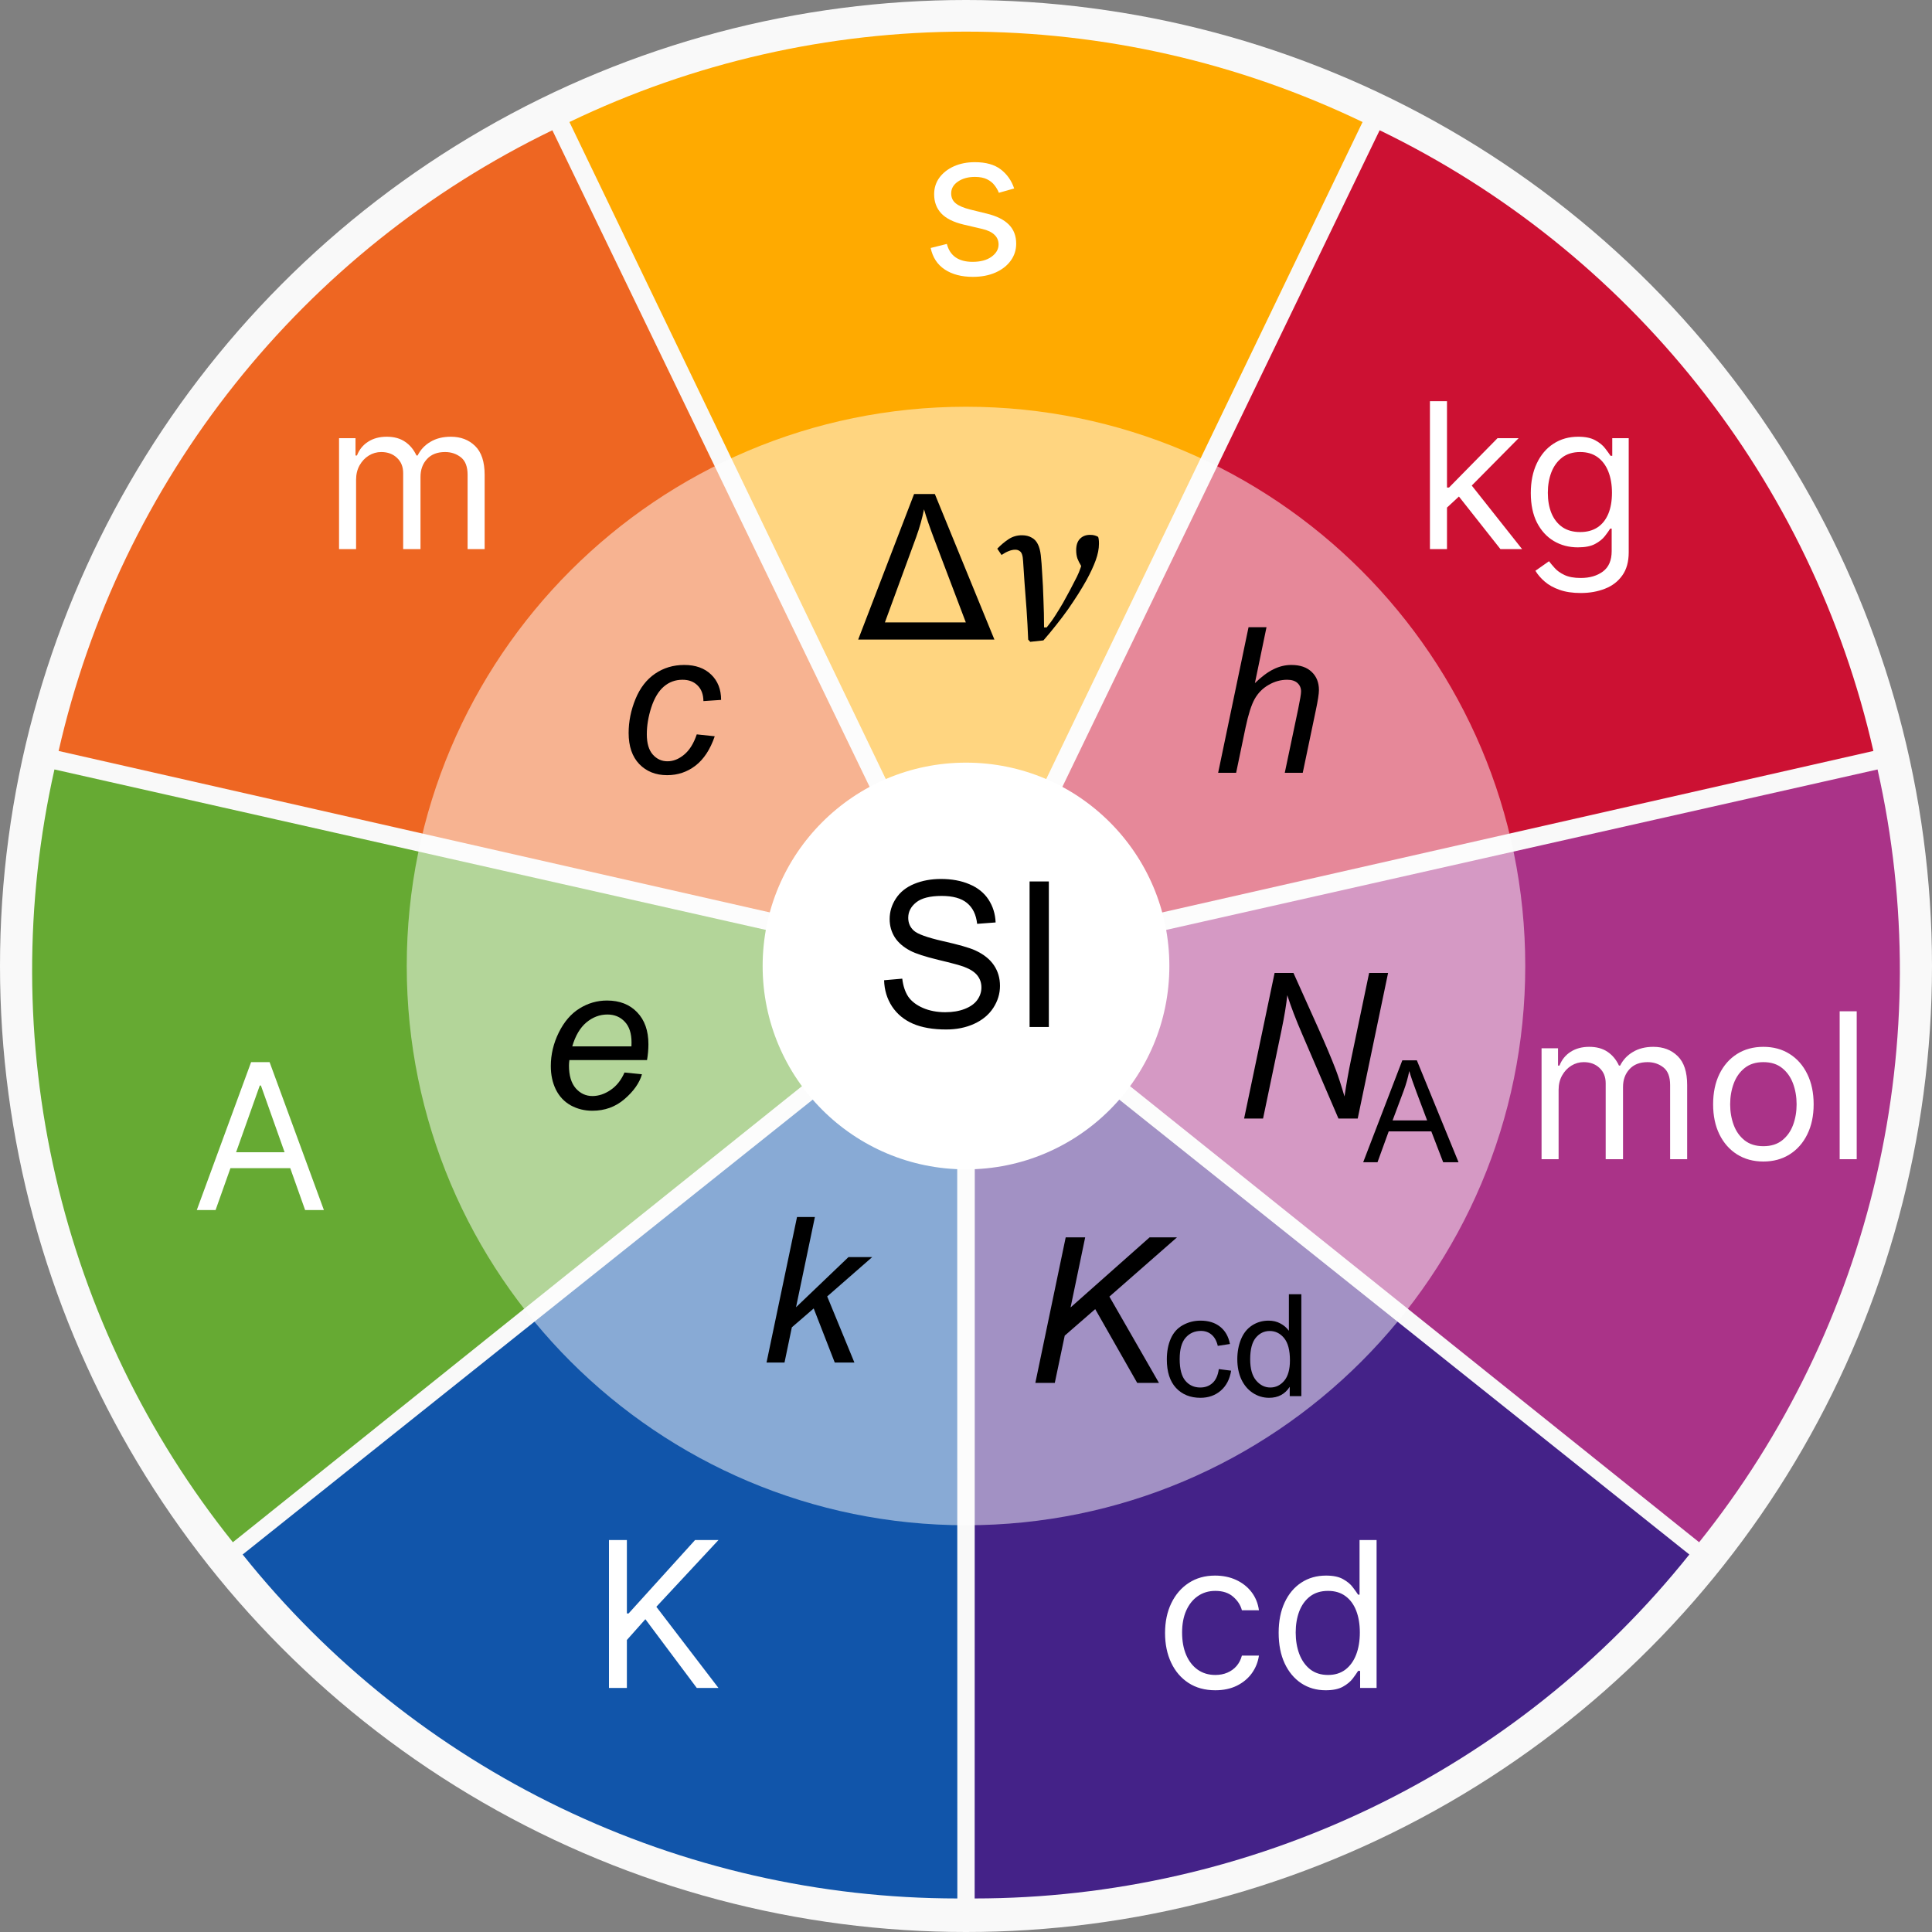 <svg width="100" height="100" viewBox="0 0 100 100" fill="none" xmlns="http://www.w3.org/2000/svg">
<rect x="0" y="0" width="100" height="100" fill="#808080" stroke="none"/>
<g clip-path="url(#clip0_168_678)">
<circle cx="50" cy="50" r="50" fill="#F9F9F9"/>
<path d="M50 48.947L70.526 6.316C64.122 3.236 57.106 1.637 50 1.637C42.894 1.637 35.878 3.236 29.474 6.316" fill="#FFAA00"/>
<path d="M50.824 49.345L96.966 38.87C95.389 31.941 92.273 25.455 87.849 19.894C83.425 14.332 77.807 9.837 71.41 6.742" fill="#CC1133"/>
<path d="M51.026 50.237L87.947 79.827C92.388 74.279 95.525 67.803 97.123 60.879C98.722 53.955 98.742 46.76 97.182 39.827" fill="#AA3388"/>
<path d="M50.456 50.949L50.448 98.264C57.555 98.262 64.57 96.66 70.973 93.578C77.376 90.497 83.004 86.014 87.44 80.461" fill="#442288"/>
<path d="M49.544 50.949L12.56 80.461C16.996 86.014 22.624 90.497 29.027 93.578C35.431 96.66 42.445 98.262 49.552 98.264" fill="#1155AA"/>
<path d="M48.974 50.237L2.818 39.827C1.258 46.76 1.278 53.955 2.877 60.879C4.476 67.803 7.612 74.279 12.053 79.827" fill="#66AA33"/>
<path d="M49.176 49.345L28.59 6.742C22.193 9.837 16.575 14.332 12.151 19.894C7.727 25.455 4.611 31.941 3.034 38.87" fill="#EE6622"/>
<path opacity="0.5" d="M50 78.947C65.987 78.947 78.947 65.987 78.947 50C78.947 34.013 65.987 21.053 50 21.053C34.013 21.053 21.053 34.013 21.053 50C21.053 65.987 34.013 78.947 50 78.947Z" fill="white"/>
<path d="M50 60.526C55.813 60.526 60.526 55.813 60.526 50C60.526 44.187 55.813 39.474 50 39.474C44.187 39.474 39.474 44.187 39.474 50C39.474 55.813 44.187 60.526 50 60.526Z" fill="white"/>
<path d="M52.493 9.755L51.701 9.979C51.651 9.847 51.577 9.719 51.48 9.594C51.385 9.467 51.256 9.362 51.091 9.28C50.927 9.198 50.716 9.157 50.459 9.157C50.108 9.157 49.815 9.238 49.581 9.4C49.349 9.559 49.233 9.762 49.233 10.009C49.233 10.228 49.313 10.401 49.473 10.528C49.632 10.656 49.881 10.761 50.22 10.846L51.073 11.056C51.586 11.18 51.968 11.371 52.22 11.627C52.472 11.882 52.598 12.209 52.598 12.611C52.598 12.94 52.503 13.234 52.314 13.493C52.127 13.752 51.865 13.956 51.529 14.106C51.192 14.255 50.801 14.33 50.355 14.33C49.769 14.33 49.285 14.203 48.901 13.949C48.517 13.695 48.274 13.323 48.172 12.835L49.009 12.626C49.089 12.935 49.24 13.166 49.462 13.321C49.686 13.475 49.979 13.553 50.34 13.553C50.751 13.553 51.078 13.465 51.319 13.291C51.563 13.114 51.686 12.902 51.686 12.655C51.686 12.456 51.616 12.289 51.476 12.155C51.337 12.018 51.122 11.915 50.833 11.848L49.876 11.624C49.351 11.499 48.964 11.306 48.718 11.044C48.473 10.78 48.351 10.45 48.351 10.054C48.351 9.73 48.442 9.443 48.624 9.194C48.809 8.945 49.059 8.749 49.376 8.607C49.694 8.465 50.056 8.394 50.459 8.394C51.028 8.394 51.474 8.519 51.798 8.768C52.124 9.017 52.356 9.346 52.493 9.755Z" fill="white"/>
<path d="M74.836 26.328L74.821 25.236H75L77.512 22.68H78.604L75.927 25.386H75.853L74.836 26.328ZM74.013 28.421V20.766H74.896V28.421H74.013ZM77.662 28.421L75.419 25.58L76.047 24.967L78.783 28.421H77.662ZM81.82 30.694C81.394 30.694 81.028 30.639 80.721 30.529C80.415 30.422 80.159 30.28 79.955 30.103C79.753 29.929 79.592 29.742 79.473 29.543L80.176 29.049C80.255 29.154 80.356 29.273 80.478 29.408C80.6 29.545 80.767 29.663 80.979 29.763C81.194 29.865 81.474 29.916 81.82 29.916C82.284 29.916 82.666 29.804 82.968 29.58C83.269 29.356 83.42 29.004 83.42 28.526V27.36H83.345C83.281 27.464 83.188 27.594 83.069 27.748C82.952 27.9 82.782 28.036 82.56 28.156C82.341 28.273 82.045 28.331 81.671 28.331C81.207 28.331 80.791 28.222 80.422 28.002C80.056 27.783 79.766 27.464 79.551 27.046C79.34 26.627 79.234 26.118 79.234 25.52C79.234 24.932 79.337 24.42 79.544 23.984C79.751 23.545 80.038 23.206 80.407 22.967C80.776 22.726 81.202 22.605 81.686 22.605C82.06 22.605 82.356 22.667 82.575 22.792C82.797 22.914 82.967 23.053 83.084 23.21C83.203 23.365 83.296 23.492 83.36 23.591H83.45V22.68H84.302V28.586C84.302 29.079 84.19 29.48 83.966 29.789C83.744 30.101 83.445 30.329 83.069 30.473C82.695 30.62 82.279 30.694 81.82 30.694ZM81.79 27.539C82.144 27.539 82.443 27.458 82.688 27.296C82.932 27.134 83.117 26.901 83.245 26.597C83.372 26.293 83.435 25.929 83.435 25.505C83.435 25.092 83.373 24.727 83.248 24.41C83.124 24.094 82.939 23.846 82.695 23.666C82.451 23.487 82.149 23.397 81.79 23.397C81.417 23.397 81.105 23.492 80.856 23.681C80.609 23.871 80.424 24.125 80.299 24.444C80.177 24.763 80.116 25.117 80.116 25.505C80.116 25.904 80.178 26.257 80.303 26.563C80.43 26.867 80.617 27.107 80.863 27.281C81.113 27.453 81.422 27.539 81.79 27.539Z" fill="white"/>
<path d="M79.791 60V54.258H80.643V55.156H80.718C80.838 54.849 81.031 54.611 81.297 54.441C81.564 54.27 81.884 54.184 82.258 54.184C82.637 54.184 82.952 54.27 83.204 54.441C83.458 54.611 83.656 54.849 83.798 55.156H83.858C84.005 54.859 84.225 54.623 84.52 54.449C84.814 54.272 85.166 54.184 85.578 54.184C86.091 54.184 86.511 54.344 86.837 54.666C87.164 54.985 87.327 55.482 87.327 56.157V60H86.445V56.157C86.445 55.734 86.329 55.431 86.097 55.249C85.865 55.067 85.592 54.976 85.278 54.976C84.875 54.976 84.562 55.098 84.34 55.342C84.118 55.584 84.007 55.891 84.007 56.262V60H83.11V56.068C83.11 55.741 83.004 55.478 82.793 55.279C82.581 55.077 82.308 54.976 81.974 54.976C81.745 54.976 81.53 55.037 81.331 55.159C81.134 55.281 80.975 55.451 80.853 55.668C80.733 55.882 80.673 56.13 80.673 56.411V60H79.791ZM91.272 60.12C90.754 60.12 90.299 59.996 89.908 59.75C89.519 59.503 89.215 59.158 88.996 58.714C88.779 58.27 88.671 57.752 88.671 57.159C88.671 56.561 88.779 56.039 88.996 55.593C89.215 55.147 89.519 54.8 89.908 54.554C90.299 54.307 90.754 54.184 91.272 54.184C91.791 54.184 92.244 54.307 92.633 54.554C93.024 54.8 93.328 55.147 93.545 55.593C93.764 56.039 93.874 56.561 93.874 57.159C93.874 57.752 93.764 58.27 93.545 58.714C93.328 59.158 93.024 59.503 92.633 59.75C92.244 59.996 91.791 60.12 91.272 60.12ZM91.272 59.327C91.666 59.327 91.99 59.226 92.244 59.024C92.498 58.822 92.687 58.557 92.809 58.228C92.931 57.899 92.992 57.543 92.992 57.159C92.992 56.775 92.931 56.418 92.809 56.086C92.687 55.755 92.498 55.487 92.244 55.283C91.99 55.078 91.666 54.976 91.272 54.976C90.879 54.976 90.555 55.078 90.3 55.283C90.046 55.487 89.858 55.755 89.736 56.086C89.614 56.418 89.553 56.775 89.553 57.159C89.553 57.543 89.614 57.899 89.736 58.228C89.858 58.557 90.046 58.822 90.3 59.024C90.555 59.226 90.879 59.327 91.272 59.327ZM96.103 52.344V60H95.221V52.344H96.103Z" fill="white"/>
<path d="M62.905 87.488C62.367 87.488 61.903 87.361 61.514 87.107C61.126 86.853 60.826 86.502 60.617 86.056C60.408 85.61 60.303 85.101 60.303 84.528C60.303 83.944 60.41 83.43 60.625 82.984C60.841 82.535 61.143 82.185 61.529 81.933C61.918 81.679 62.371 81.552 62.89 81.552C63.294 81.552 63.657 81.627 63.981 81.776C64.305 81.926 64.571 82.135 64.778 82.404C64.984 82.673 65.113 82.987 65.162 83.346H64.28C64.213 83.085 64.064 82.853 63.832 82.651C63.602 82.447 63.294 82.344 62.905 82.344C62.561 82.344 62.259 82.434 62 82.614C61.743 82.791 61.543 83.041 61.398 83.365C61.256 83.686 61.185 84.064 61.185 84.498C61.185 84.941 61.255 85.327 61.395 85.656C61.537 85.985 61.736 86.241 61.993 86.423C62.252 86.605 62.556 86.696 62.905 86.696C63.134 86.696 63.342 86.656 63.529 86.576C63.716 86.496 63.874 86.382 64.004 86.232C64.133 86.082 64.225 85.903 64.28 85.694H65.162C65.113 86.033 64.989 86.338 64.793 86.61C64.598 86.879 64.34 87.093 64.019 87.252C63.7 87.409 63.328 87.488 62.905 87.488ZM68.62 87.488C68.142 87.488 67.719 87.367 67.353 87.125C66.987 86.881 66.7 86.537 66.493 86.094C66.286 85.648 66.183 85.121 66.183 84.513C66.183 83.909 66.286 83.386 66.493 82.943C66.7 82.499 66.988 82.156 67.357 81.915C67.726 81.673 68.152 81.552 68.635 81.552C69.009 81.552 69.304 81.614 69.521 81.739C69.74 81.861 69.907 82.001 70.022 82.158C70.139 82.312 70.23 82.439 70.295 82.539H70.37V79.713H71.252V87.368H70.4V86.486H70.295C70.23 86.591 70.138 86.723 70.018 86.882C69.899 87.04 69.728 87.18 69.506 87.305C69.284 87.427 68.989 87.488 68.62 87.488ZM68.74 86.696C69.094 86.696 69.393 86.603 69.637 86.419C69.881 86.232 70.067 85.974 70.194 85.645C70.321 85.314 70.385 84.931 70.385 84.498C70.385 84.069 70.322 83.694 70.198 83.372C70.073 83.049 69.889 82.797 69.644 82.617C69.4 82.435 69.099 82.344 68.74 82.344C68.366 82.344 68.055 82.44 67.805 82.632C67.559 82.822 67.373 83.08 67.248 83.406C67.126 83.73 67.065 84.094 67.065 84.498C67.065 84.906 67.127 85.278 67.252 85.612C67.379 85.943 67.566 86.207 67.813 86.404C68.062 86.598 68.371 86.696 68.74 86.696Z" fill="white"/>
<path d="M31.52 87.368V79.713H32.447V83.511H32.537L35.976 79.713H37.187L33.972 83.167L37.187 87.368H36.065L33.404 83.81L32.447 84.886V87.368H31.52Z" fill="white"/>
<path d="M11.158 62.632H10.186L12.997 54.976H13.954L16.765 62.632H15.793L13.505 56.187H13.446L11.158 62.632ZM11.517 59.641H15.434V60.464H11.517V59.641Z" fill="white"/>
<path d="M17.549 28.421V22.68H18.401V23.577H18.476C18.595 23.27 18.789 23.032 19.055 22.863C19.322 22.691 19.642 22.605 20.016 22.605C20.395 22.605 20.71 22.691 20.962 22.863C21.216 23.032 21.414 23.27 21.556 23.577H21.616C21.763 23.28 21.983 23.044 22.277 22.87C22.572 22.693 22.924 22.605 23.335 22.605C23.849 22.605 24.268 22.765 24.595 23.087C24.921 23.406 25.085 23.903 25.085 24.578V28.421H24.203V24.578C24.203 24.155 24.087 23.852 23.855 23.67C23.623 23.488 23.35 23.397 23.036 23.397C22.633 23.397 22.32 23.519 22.098 23.764C21.876 24.005 21.765 24.312 21.765 24.683V28.421H20.868V24.489C20.868 24.162 20.762 23.899 20.55 23.7C20.339 23.498 20.066 23.397 19.732 23.397C19.503 23.397 19.288 23.458 19.089 23.58C18.892 23.702 18.733 23.872 18.61 24.089C18.491 24.303 18.431 24.551 18.431 24.833V28.421H17.549Z" fill="white"/>
<path d="M45.761 50.737L46.701 50.655C46.746 51.032 46.849 51.342 47.01 51.585C47.174 51.825 47.428 52.02 47.77 52.171C48.113 52.318 48.498 52.392 48.927 52.392C49.307 52.392 49.643 52.336 49.934 52.222C50.225 52.109 50.441 51.955 50.582 51.76C50.726 51.561 50.798 51.345 50.798 51.112C50.798 50.876 50.729 50.67 50.592 50.495C50.455 50.317 50.229 50.168 49.914 50.048C49.712 49.969 49.264 49.848 48.572 49.683C47.88 49.516 47.395 49.358 47.118 49.211C46.758 49.022 46.489 48.789 46.311 48.511C46.136 48.23 46.048 47.917 46.048 47.571C46.048 47.191 46.156 46.836 46.372 46.507C46.588 46.175 46.903 45.923 47.318 45.751C47.733 45.58 48.194 45.495 48.701 45.495C49.259 45.495 49.751 45.585 50.176 45.767C50.604 45.945 50.933 46.209 51.163 46.558C51.392 46.908 51.516 47.304 51.533 47.746L50.577 47.818C50.525 47.341 50.35 46.982 50.052 46.738C49.758 46.495 49.321 46.373 48.742 46.373C48.139 46.373 47.698 46.485 47.421 46.707C47.147 46.927 47.01 47.192 47.01 47.504C47.01 47.775 47.107 47.998 47.303 48.172C47.495 48.347 47.995 48.527 48.803 48.712C49.615 48.894 50.172 49.053 50.474 49.19C50.913 49.392 51.236 49.649 51.445 49.961C51.654 50.269 51.759 50.626 51.759 51.03C51.759 51.431 51.644 51.81 51.414 52.166C51.185 52.519 50.854 52.795 50.422 52.993C49.994 53.189 49.511 53.286 48.973 53.286C48.291 53.286 47.719 53.187 47.256 52.988C46.797 52.789 46.436 52.491 46.172 52.094C45.911 51.693 45.774 51.241 45.761 50.737ZM53.291 53.158V45.623H54.288V53.158H53.291Z" fill="black"/>
<path d="M44.419 33.105L47.313 25.57H48.387L51.471 33.105H44.419ZM45.802 32.216H49.991L48.362 27.924C48.118 27.28 47.94 26.759 47.827 26.362C47.735 26.828 47.599 27.308 47.421 27.801L45.802 32.216ZM53.219 33.105C53.198 32.579 53.17 32.063 53.135 31.558C53.099 31.053 53.064 30.586 53.029 30.158C53.001 29.723 52.977 29.354 52.956 29.053C52.949 28.905 52.931 28.79 52.903 28.705C52.875 28.614 52.829 28.551 52.766 28.516C52.71 28.474 52.636 28.453 52.545 28.453C52.44 28.453 52.328 28.477 52.208 28.526C52.096 28.568 51.973 28.635 51.84 28.726L51.619 28.4C51.808 28.203 52.005 28.039 52.208 27.905C52.412 27.772 52.64 27.705 52.892 27.705C53.089 27.705 53.254 27.744 53.387 27.821C53.528 27.891 53.636 28.003 53.714 28.158C53.791 28.305 53.843 28.498 53.871 28.737C53.9 28.989 53.924 29.316 53.945 29.716C53.973 30.109 53.994 30.544 54.008 31.021C54.029 31.498 54.04 31.983 54.04 32.474H54.177C54.338 32.277 54.486 32.074 54.619 31.863C54.759 31.646 54.892 31.428 55.019 31.21C55.145 30.986 55.268 30.761 55.387 30.537C55.507 30.312 55.622 30.088 55.735 29.863C55.812 29.709 55.875 29.558 55.924 29.41C55.98 29.263 56.026 29.116 56.061 28.968L56.04 29.516L55.945 29.263C55.875 29.151 55.815 29.032 55.766 28.905C55.724 28.779 55.703 28.635 55.703 28.474C55.703 28.221 55.766 28.028 55.892 27.895C56.026 27.754 56.201 27.684 56.419 27.684C56.524 27.684 56.608 27.695 56.671 27.716C56.742 27.737 56.798 27.761 56.84 27.79C56.854 27.825 56.864 27.87 56.871 27.926C56.879 27.983 56.882 28.056 56.882 28.147C56.882 28.407 56.826 28.691 56.714 29C56.601 29.309 56.443 29.649 56.24 30.021C56.114 30.246 55.97 30.488 55.808 30.747C55.647 31 55.471 31.263 55.282 31.537C55.093 31.803 54.889 32.074 54.671 32.347C54.461 32.614 54.24 32.881 54.008 33.147L53.324 33.221L53.219 33.105Z" fill="black"/>
<path d="M63.051 40L64.624 32.465H65.554L64.953 35.359C65.299 35.023 65.621 34.783 65.919 34.639C66.218 34.492 66.524 34.418 66.839 34.418C67.292 34.418 67.643 34.538 67.893 34.778C68.143 35.014 68.268 35.328 68.268 35.718C68.268 35.91 68.213 36.263 68.104 36.777L67.43 40H66.5L67.194 36.695C67.293 36.215 67.343 35.914 67.343 35.791C67.343 35.612 67.281 35.467 67.158 35.354C67.035 35.24 66.856 35.184 66.624 35.184C66.288 35.184 65.967 35.273 65.662 35.451C65.357 35.626 65.118 35.868 64.943 36.176C64.772 36.481 64.614 36.974 64.47 37.656L63.982 40H63.051Z" fill="black"/>
<path d="M64.395 57.895L65.973 50.36H66.949L68.219 53.187C68.606 54.05 68.913 54.777 69.139 55.366C69.269 55.709 69.42 56.171 69.591 56.754C69.684 56.12 69.8 55.465 69.941 54.79L70.866 50.36H71.847L70.275 57.895H69.278L67.407 53.541C67.074 52.774 66.816 52.097 66.63 51.511C66.579 52.001 66.48 52.602 66.332 53.315L65.376 57.895H64.395Z" fill="black"/>
<path d="M70.558 60.158L72.584 54.883H73.336L75.494 60.158H74.699L74.084 58.56H71.879L71.299 60.158H70.558ZM72.08 57.992H73.868L73.318 56.531C73.15 56.087 73.025 55.723 72.944 55.438C72.876 55.776 72.782 56.111 72.659 56.445L72.08 57.992Z" fill="black"/>
<path d="M53.589 71.579L55.161 64.044H56.169L55.413 67.673L59.505 64.044H60.923L57.423 67.112L59.988 71.579H58.862L56.688 67.76L55.11 69.132L54.596 71.579H53.589Z" fill="black"/>
<path d="M63.086 70.864L63.723 70.946C63.653 71.385 63.475 71.729 63.187 71.979C62.901 72.226 62.55 72.35 62.133 72.35C61.61 72.35 61.189 72.179 60.87 71.839C60.553 71.496 60.395 71.005 60.395 70.367C60.395 69.954 60.463 69.594 60.6 69.284C60.737 68.975 60.944 68.743 61.222 68.59C61.503 68.434 61.808 68.356 62.136 68.356C62.551 68.356 62.891 68.461 63.154 68.672C63.418 68.881 63.587 69.179 63.662 69.565L63.032 69.662C62.972 69.405 62.865 69.212 62.712 69.083C62.561 68.953 62.377 68.888 62.161 68.888C61.835 68.888 61.57 69.006 61.366 69.241C61.162 69.474 61.06 69.843 61.06 70.349C61.06 70.862 61.159 71.235 61.355 71.468C61.552 71.701 61.809 71.817 62.126 71.817C62.38 71.817 62.592 71.739 62.762 71.583C62.933 71.427 63.041 71.187 63.086 70.864ZM66.756 72.263V71.781C66.514 72.16 66.157 72.35 65.687 72.35C65.383 72.35 65.102 72.266 64.845 72.098C64.591 71.93 64.393 71.696 64.252 71.396C64.113 71.094 64.043 70.747 64.043 70.356C64.043 69.975 64.107 69.629 64.234 69.32C64.361 69.008 64.552 68.77 64.806 68.604C65.06 68.439 65.344 68.356 65.659 68.356C65.889 68.356 66.094 68.405 66.274 68.503C66.454 68.599 66.6 68.725 66.713 68.881V66.989H67.357V72.263H66.756ZM64.709 70.356C64.709 70.846 64.812 71.211 65.018 71.454C65.224 71.696 65.468 71.817 65.749 71.817C66.031 71.817 66.271 71.702 66.468 71.472C66.667 71.239 66.767 70.885 66.767 70.41C66.767 69.887 66.666 69.504 66.465 69.259C66.263 69.014 66.015 68.892 65.72 68.892C65.432 68.892 65.191 69.01 64.996 69.245C64.805 69.48 64.709 69.85 64.709 70.356Z" fill="black"/>
<path d="M39.675 70.526L41.254 62.991H42.179L41.202 67.663L43.916 65.068H45.144L42.816 67.103L44.224 70.526H43.207L42.117 67.725L40.986 68.702L40.606 70.526H39.675Z" fill="black"/>
<path d="M32.324 55.513L33.228 55.605C33.098 56.054 32.798 56.481 32.329 56.885C31.863 57.29 31.306 57.492 30.658 57.492C30.254 57.492 29.882 57.399 29.543 57.214C29.207 57.026 28.95 56.753 28.772 56.397C28.597 56.041 28.51 55.635 28.51 55.179C28.51 54.583 28.647 54.005 28.921 53.447C29.199 52.885 29.557 52.468 29.995 52.198C30.434 51.924 30.908 51.787 31.419 51.787C32.07 51.787 32.589 51.989 32.976 52.393C33.367 52.797 33.562 53.349 33.562 54.048C33.562 54.315 33.538 54.59 33.49 54.87H29.471C29.457 54.977 29.45 55.073 29.45 55.158C29.45 55.669 29.567 56.059 29.8 56.33C30.036 56.597 30.324 56.731 30.663 56.731C30.982 56.731 31.296 56.627 31.604 56.417C31.912 56.209 32.152 55.907 32.324 55.513ZM29.62 54.161H32.683C32.687 54.065 32.688 53.997 32.688 53.956C32.688 53.49 32.572 53.133 32.339 52.886C32.106 52.636 31.806 52.511 31.439 52.511C31.042 52.511 30.679 52.648 30.35 52.922C30.024 53.197 29.781 53.609 29.62 54.161Z" fill="black"/>
<path d="M36.064 38.011L36.995 38.109C36.762 38.79 36.429 39.298 35.998 39.63C35.569 39.959 35.081 40.123 34.533 40.123C33.94 40.123 33.458 39.931 33.088 39.548C32.722 39.164 32.538 38.628 32.538 37.939C32.538 37.343 32.657 36.757 32.893 36.181C33.13 35.605 33.467 35.169 33.906 34.87C34.348 34.569 34.851 34.418 35.417 34.418C36.003 34.418 36.467 34.584 36.81 34.917C37.152 35.246 37.324 35.683 37.324 36.227L36.409 36.289C36.405 35.943 36.304 35.672 36.105 35.477C35.91 35.282 35.651 35.184 35.329 35.184C34.956 35.184 34.632 35.302 34.358 35.539C34.084 35.775 33.868 36.135 33.71 36.618C33.556 37.098 33.479 37.56 33.479 38.006C33.479 38.472 33.582 38.821 33.787 39.054C33.993 39.287 34.246 39.404 34.548 39.404C34.85 39.404 35.137 39.289 35.412 39.059C35.689 38.83 35.907 38.48 36.064 38.011Z" fill="black"/>
</g>
<defs>
<clipPath id="clip0_168_678">
<rect width="100" height="100" fill="white"/>
</clipPath>
</defs>
</svg>
